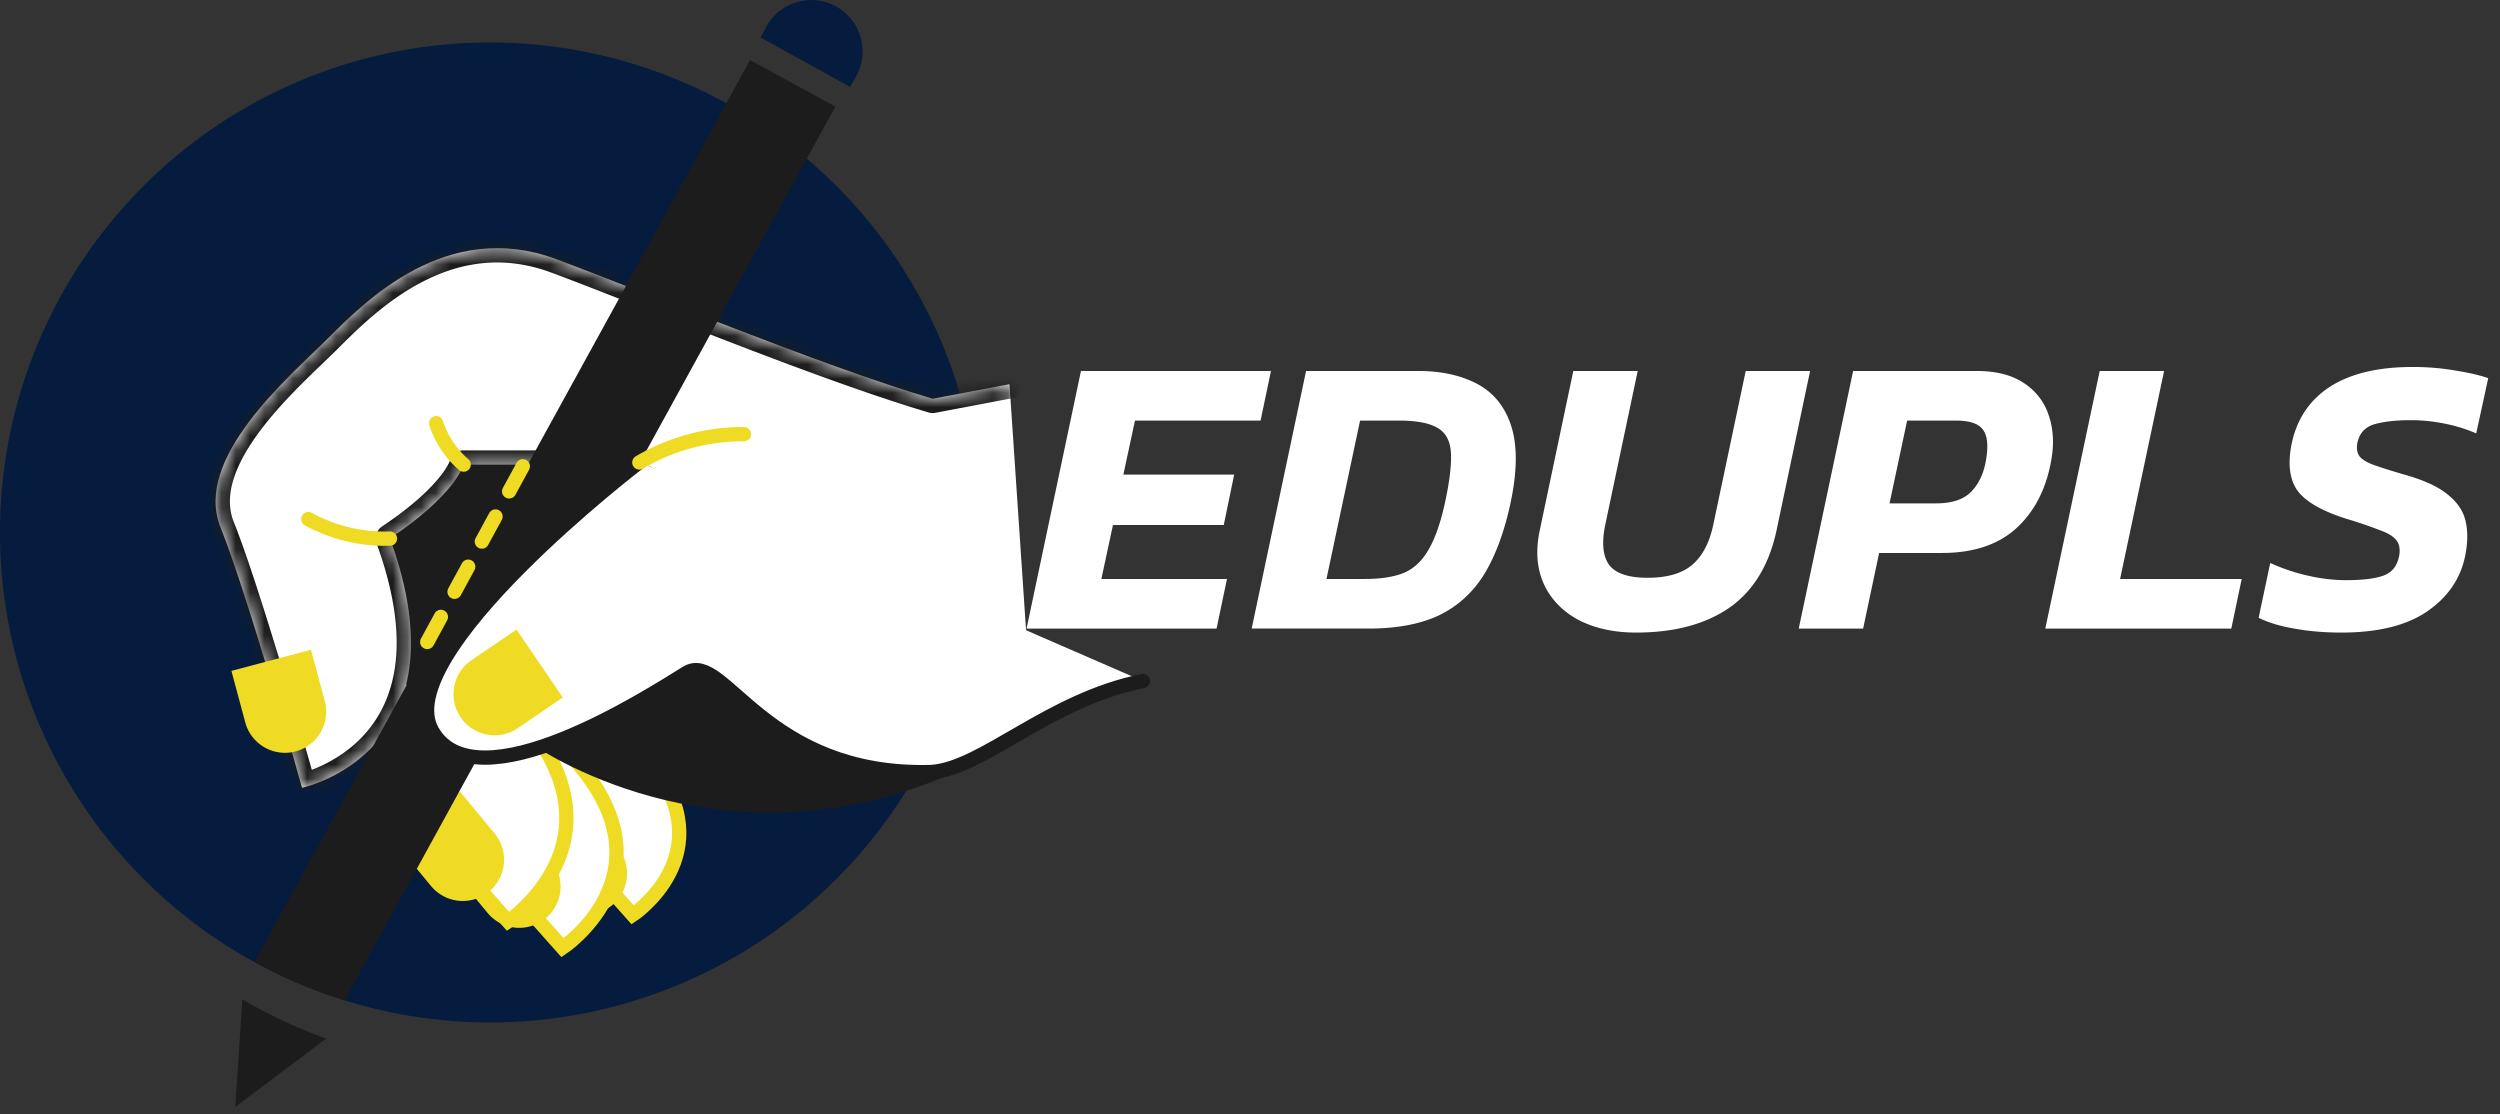 <svg width="175" height="78" fill="none" xmlns="http://www.w3.org/2000/svg"><rect width="100%" height="100%" fill="#333333" stroke="none"/><path d="M71.86 44l3.808-18.032h13.3l-.728 3.472h-8.792l-.812 3.78h7.756l-.728 3.528h-7.756l-.812 3.78h8.792L85.16 44h-13.3zm15.757 0l3.808-18.032h7.812c1.661 0 3.061.308 4.2.924 1.138.616 1.922 1.596 2.352 2.94.429 1.344.42 3.099-.028 5.264-.43 2.053-1.046 3.743-1.848 5.068-.803 1.307-1.867 2.277-3.192 2.912-1.307.616-2.95.924-4.928.924h-8.176zm5.236-3.472h2.688c1.1 0 2.006-.14 2.716-.42.709-.299 1.288-.84 1.736-1.624.466-.784.858-1.913 1.176-3.388.317-1.493.448-2.641.392-3.444-.056-.821-.374-1.39-.952-1.708-.56-.336-1.466-.504-2.716-.504h-2.688l-2.352 11.088zm21.674 3.752c-1.531 0-2.865-.29-4.004-.868-1.12-.597-1.932-1.428-2.436-2.492-.504-1.083-.607-2.343-.308-3.78l2.352-11.172h4.508l-2.268 10.752c-.261 1.25-.177 2.184.252 2.8.448.616 1.353.924 2.716.924 1.381 0 2.427-.308 3.136-.924.709-.616 1.195-1.55 1.456-2.8l2.268-10.752h4.508l-2.352 11.172c-.523 2.427-1.624 4.228-3.304 5.404-1.68 1.157-3.855 1.736-6.524 1.736zm11.384-.28l3.808-18.032h8.624c1.4 0 2.52.29 3.36.868a4.233 4.233 0 011.736 2.324c.317.97.355 2.053.112 3.248-.373 1.941-1.195 3.481-2.464 4.62-1.269 1.12-2.987 1.68-5.152 1.68h-4.396L130.419 44h-4.508zm6.356-8.764h3.248c1.101 0 1.913-.261 2.436-.784.523-.523.868-1.213 1.036-2.072.205-1.045.159-1.792-.14-2.24-.28-.467-.933-.7-1.96-.7h-3.388l-1.232 5.796zM143.171 44l3.808-18.032h4.508l-3.08 14.56h8.512L156.191 44h-13.02zm20.729.28c-1.194 0-2.296-.093-3.304-.28-.989-.168-1.82-.42-2.492-.756l.812-3.836a13.62 13.62 0 002.548.868c.952.224 1.876.336 2.772.336 1.12 0 1.979-.103 2.576-.308.598-.205.971-.653 1.12-1.344.094-.467.038-.84-.168-1.12-.205-.28-.597-.523-1.176-.728a31.083 31.083 0 00-2.296-.784c-1.736-.541-2.893-1.204-3.472-1.988-.56-.803-.69-1.913-.392-3.332.374-1.717 1.27-3.033 2.688-3.948 1.438-.915 3.36-1.372 5.768-1.372 1.046 0 2.044.084 2.996.252.952.15 1.718.327 2.296.532l-.84 3.864a11.212 11.212 0 00-2.296-.7c-.765-.15-1.53-.224-2.296-.224-1.008 0-1.848.093-2.52.28-.653.187-1.054.616-1.204 1.288-.074.392-.028.71.14.952.168.224.504.43 1.008.616.523.187 1.232.41 2.128.672 1.4.392 2.427.868 3.08 1.428.672.541 1.083 1.176 1.232 1.904.15.71.131 1.512-.056 2.408-.336 1.587-1.232 2.875-2.688 3.864-1.437.97-3.425 1.456-5.964 1.456z" fill="#fff"/><path d="M22.902 23.734c2.635-2.635 8.346-8.454 16.033-5.597 5.864 2.175 18.227 7.356 26.35 9.773l1.907-.362a34.3 34.3 0 10-2.972 26.494c-10.926-.169-13.591-8.52-16.152-6.934-.891.554-2.848 1.807-5.17 3.016l2.634 3.15c5.206 6.503-1.213 10.753-1.213 10.753l-1.63-1.833a9.694 9.694 0 01-3.289 4.131l-2.595-2.922c-.39.385-.81.738-1.258 1.055l-7.925-8.916 1.981-7.687.6.238c1.778-5.285 11.035-12.952 13.789-15.141l-.882-.466H32.461s-.55 2.086-5.16 5.161c5.482 15.077-6.157 17.51-6.157 17.51s-3.71-13.265-5.706-18.228c-1.947-4.859 4.83-10.56 7.464-13.195z" fill="#051c3e"/><path d="M39.792 51.595l-.66.267.417.495.243-.762z" fill="#E56031" stroke="#E56031" stroke-miterlimit="10"/><path d="M22.957 43.442c5.602 8.916 10.708 3.79 10.708 3.79l6.256-17.955-10.208-.99-7.43 12.02.674 3.135z" fill="#1C1C1C" stroke="#fff" stroke-miterlimit="10"/><mask id="a" fill="#fff"><path d="M70.664 26.894l-5.38 1.02c-8.122-2.417-20.485-7.597-26.349-9.772-7.687-2.858-13.398 2.972-16.033 5.597-2.635 2.625-9.41 8.336-7.464 13.175 1.981 4.953 5.706 18.227 5.706 18.227s11.64-2.412 6.152-17.454c4.61-3.076 5.16-5.161 5.16-5.161h10.65L72.08 47.91"/></mask><path d="M70.664 26.894l-5.38 1.02c-8.122-2.417-20.485-7.597-26.349-9.772-7.687-2.858-13.398 2.972-16.033 5.597-2.635 2.625-9.41 8.336-7.464 13.175 1.981 4.953 5.706 18.227 5.706 18.227s11.64-2.412 6.152-17.454c4.61-3.076 5.16-5.161 5.16-5.161h10.65L72.08 47.91" fill="#fff"/><path d="M70.85 27.877a1 1 0 00-.372-1.965l.372 1.965zm-5.565.038l-.285.958a.988.988 0 00.471.024l-.186-.982zm-26.35-9.773l-.348.938.348-.938zM15.438 36.914l.929-.371-.001-.002-.928.373zm5.706 18.227l-.963.27a1 1 0 001.166.71l-.203-.98zm6.152-17.454l-.555-.832a1 1 0 00-.385 1.175l.94-.343zm5.16-5.161v-1a1 1 0 00-.966.745l.967.255zm10.65 0l.468-.884a1 1 0 00-.468-.116v1zm28.506 16.267a1 1 0 10.937-1.767l-.938 1.767zm-1.134-22.881l-5.38 1.02.373 1.965 5.38-1.02-.373-1.965zm-4.908 1.044c-8.084-2.406-20.344-7.548-26.287-9.751l-.696 1.875c5.786 2.145 18.251 7.365 26.413 9.793l.57-1.917zm-26.286-9.751c-4.172-1.55-7.82-.732-10.725.794-2.87 1.509-5.057 3.73-6.363 5.032l1.412 1.417c1.33-1.325 3.316-3.33 5.881-4.678 2.532-1.33 5.582-1.997 9.098-.69l.696-1.875zm-17.087 5.826c-1.26 1.254-3.707 3.427-5.543 5.863-1.802 2.39-3.333 5.436-2.144 8.393l1.856-.746c-.757-1.882.126-4.11 1.885-6.443 1.723-2.285 3.98-4.28 5.357-5.65l-1.412-1.417zM14.51 37.286c.97 2.427 2.385 6.94 3.566 10.886a498.216 498.216 0 012.063 7.09l.032.112.008.028.002.007v.002l.963-.27.963-.27-.001-.003-.002-.007-.008-.029-.032-.113a294.957 294.957 0 00-.572-2.006c-.38-1.324-.91-3.142-1.5-5.115-1.176-3.93-2.615-8.53-3.625-11.055l-1.857.742zm6.634 17.855c.203.98.204.98.204.979h.002l.004-.001.012-.003.035-.008a8.28 8.28 0 00.528-.145c.343-.106.817-.274 1.365-.525 1.091-.5 2.5-1.345 3.729-2.716 2.524-2.819 4.052-7.594 1.212-15.378l-1.879.685c2.648 7.258 1.1 11.21-.823 13.359-.996 1.111-2.154 1.81-3.073 2.232a9.39 9.39 0 01-1.123.433 6.22 6.22 0 01-.384.106l-.014.003h-.001.001c.001 0 .002 0 .205.979zm6.707-16.622c2.376-1.585 3.75-2.944 4.54-3.947.395-.502.644-.914.8-1.22a3.933 3.933 0 00.21-.496l.014-.044.005-.017.002-.008v-.003l.001-.002-.966-.256c-.967-.255-.967-.256-.967-.257v-.001l.001-.003.002-.006.002-.008a.1.1 0 01.002-.007l-.007.02c-.012.03-.037.092-.083.183a5.47 5.47 0 01-.587.887c-.637.808-1.844 2.03-4.08 3.52l1.11 1.665zm4.606-4.993h10.648v-2H32.457v2zm10.18-.117l28.975 15.384.937-1.767-28.975-15.384-.938 1.767z" fill="#1C1C1C" mask="url(#a)"/><path d="M38.043 57.019l6.246 7.023s6.438-4.25 1.213-10.753l-4.527-5.404-2.932 9.134z" fill="#fff" stroke="#EFDB24" stroke-miterlimit="10"/><path d="M36.41 60.11l2.426 2.936a2.887 2.887 0 004.458-3.665l-2.427-2.942-4.458 3.67z" fill="#EFDB24"/><path d="M32.124 58.177l7.256 8.163s7.46-4.953 1.412-12.497l-5.265-6.28-3.403 10.614z" fill="#fff" stroke="#EFDB24" stroke-miterlimit="10"/><path d="M31.698 60.961l2.427 2.937a2.887 2.887 0 005.1-1.552 2.884 2.884 0 00-.642-2.113l-2.427-2.937-4.458 3.665z" fill="#EFDB24"/><path d="M27.642 55.577l7.924 8.916s8.089-5.374 1.486-13.636a989.296 989.296 0 00-7.469-2.972l-1.941 7.692z" fill="#fff" stroke="#EFDB24" stroke-miterlimit="10"/><path d="M27.741 59.079l2.427 2.937a2.887 2.887 0 004.458-3.67l-2.427-2.937-4.458 3.67z" fill="#EFDB24"/><path d="M37.617 51.734s12.298 8.677 27.994 2.308c15.696-6.37-13.833-14.364-13.833-14.364l-11.09 5.82-3.07 6.236z" fill="#1C1C1C" stroke="#1C1C1C" stroke-miterlimit="10"/><path d="M48.033 12.348L17.82 67.326a33.615 33.615 0 006.305 2.69l27.9-50.809" fill="#1C1C1C"/><path d="M52.025 19.207l6.45-11.743-5.97-3.26-4.472 8.143M16.963 69.95l-.495 7.534 6.37-4.784a33.996 33.996 0 01-5.875-2.75z" fill="#1C1C1C"/><path d="M80 47.672c-6.593 1.318-11.204 6.147-14.825 6.37-11.748.327-14.492-8.564-17.127-6.934-2.635 1.63-14.715 9.44-17.791 4.061-3.076-5.379 14.497-18.821 14.497-18.821" fill="#fff"/><path d="M80 47.672c-6.593 1.318-11.204 6.147-14.825 6.37-11.748.327-14.492-8.564-17.127-6.934-2.635 1.63-14.715 9.44-17.791 4.061-3.076-5.379 14.497-18.821 14.497-18.821" stroke="#1C1C1C" stroke-linecap="round" stroke-linejoin="round"/><path d="M36.156 44.066l-3.15 2.145a2.879 2.879 0 103.24 4.76l3.15-2.145-3.24-4.76zM16.2 46.964l.99 3.685a2.883 2.883 0 005.568-1.486l-.99-3.68-5.568 1.48z" fill="#EFDB24"/><path d="M21.58 36.335a11.155 11.155 0 005.716 1.367m3.234-8.079a6.513 6.513 0 001.926 2.898" stroke="#EFDB24" stroke-linecap="round" stroke-linejoin="round"/><path d="M59.515 6.087l.337-.614A3.592 3.592 0 0054.455.866c-.369.316-.67.704-.884 1.14l-.337.614 6.28 3.467z" fill="#051c3e"/><path d="M44.755 32.373a14.25 14.25 0 017.32-1.982" stroke="#EFDB24" stroke-miterlimit="10" stroke-linecap="round"/><path d="M36.597 32.64L29.48 45.725" stroke="#EFDB24" stroke-miterlimit="10" stroke-linecap="round" stroke-dasharray="2 2"/></svg>
